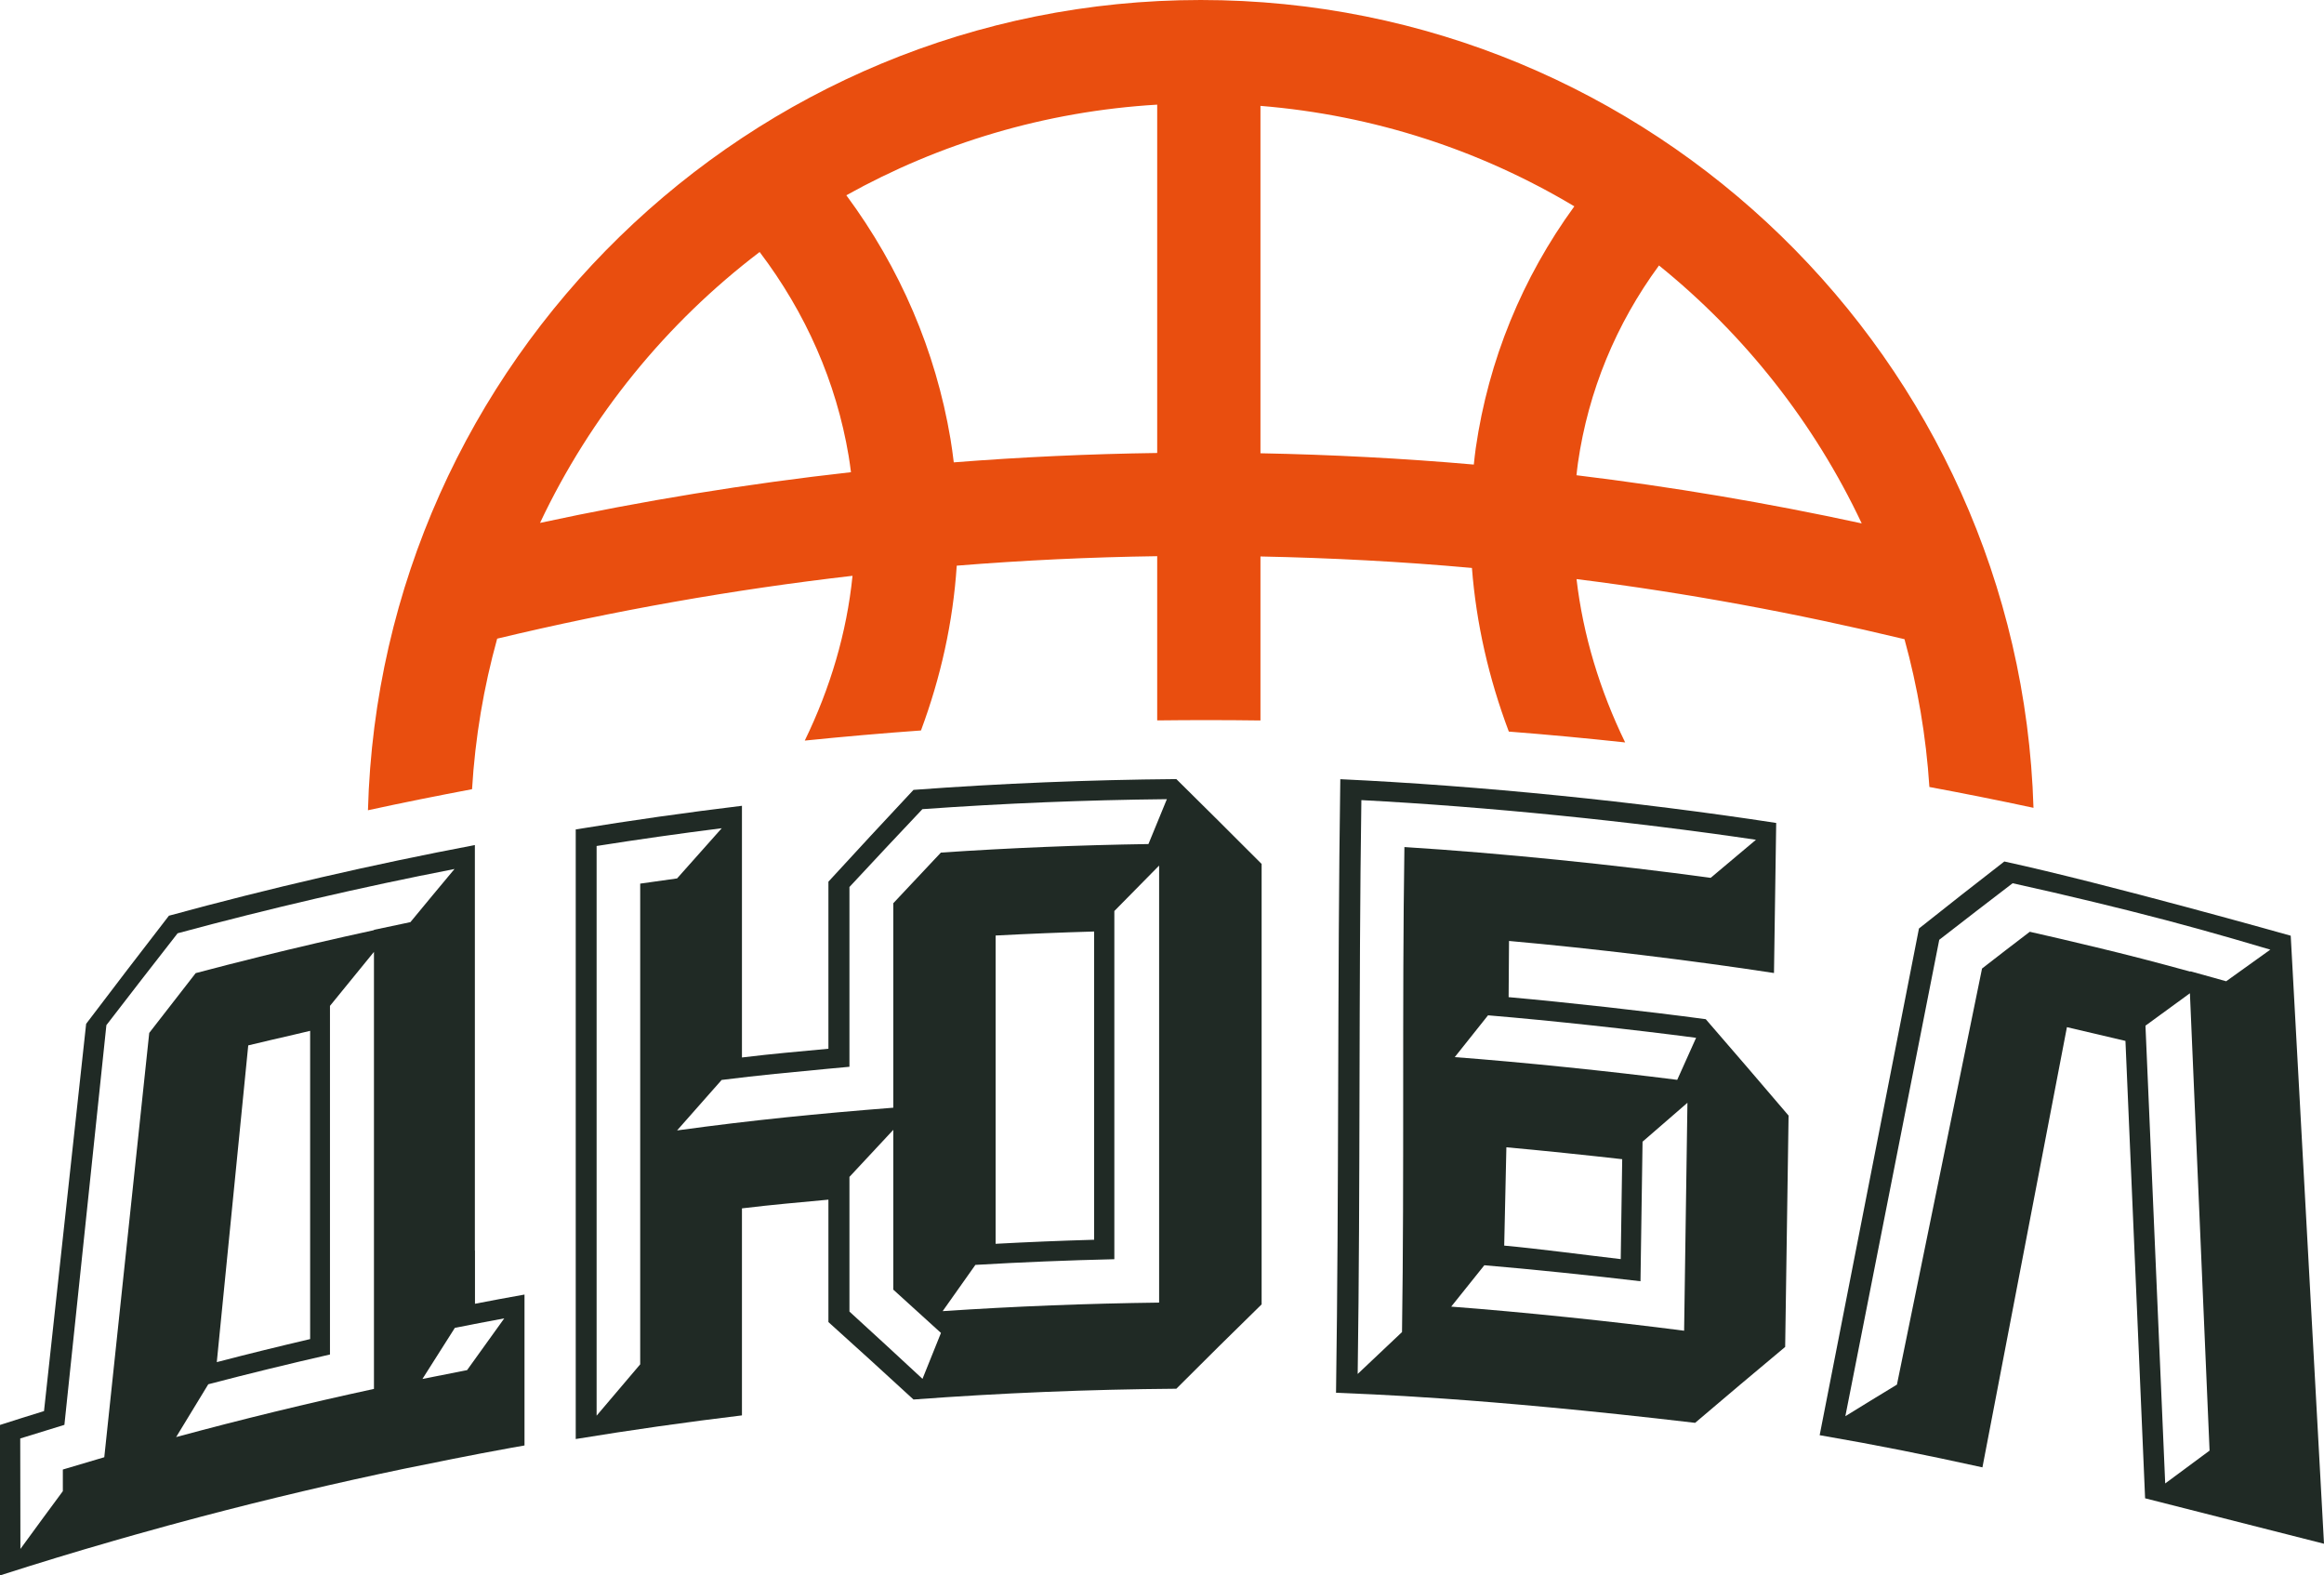 <svg width="180" height="122" viewBox="0 0 180 122" fill="none" xmlns="http://www.w3.org/2000/svg">
<path d="M58.836 19.515C62.408 24.223 64.774 29.595 65.73 35.309C65.803 35.729 65.854 36.147 65.91 36.567C57.83 37.469 49.792 38.775 41.827 40.493C45.741 32.204 51.609 25.01 58.836 19.515ZM89.628 8.104V35.079C84.371 35.152 79.117 35.393 73.872 35.805C73.799 35.199 73.718 34.594 73.617 33.986C72.47 27.165 69.717 20.751 65.551 15.121C72.759 11.105 80.931 8.617 89.628 8.104ZM97.626 8.199C106.455 8.917 114.714 11.66 121.936 15.979C117.899 21.524 115.289 27.888 114.302 34.698C114.24 35.124 114.198 35.55 114.151 35.976C108.653 35.494 103.144 35.208 97.626 35.101V8.199ZM122.217 35.841C123.018 30.287 125.166 25.089 128.494 20.558C135.127 25.918 140.521 32.739 144.194 40.532C136.885 38.946 129.514 37.702 122.102 36.802C122.141 36.483 122.169 36.163 122.217 35.841ZM36.562 61.115C36.803 57.102 37.468 53.204 38.508 49.457C47.586 47.283 56.779 45.657 66.03 44.59C65.585 48.992 64.306 53.294 62.332 57.351C65.332 57.046 68.332 56.783 71.332 56.567C72.865 52.45 73.816 48.166 74.102 43.805C79.269 43.388 84.447 43.144 89.628 43.071V55.788C92.294 55.757 94.96 55.757 97.626 55.793V43.093C103.093 43.203 108.558 43.489 114.005 43.982C114.339 48.289 115.314 52.545 116.862 56.654C119.867 56.886 122.873 57.172 125.872 57.494C123.904 53.442 122.612 49.177 122.107 44.845C130.644 45.915 139.122 47.485 147.508 49.499C148.522 53.182 149.184 57.01 149.436 60.944C152.128 61.446 154.816 61.981 157.499 62.558C156.454 27.888 127.933 0 93.001 0C58.007 0 29.447 27.989 28.499 62.746C31.182 62.16 33.871 61.625 36.562 61.115Z" fill="#E94E0F"/>
<path d="M88.95 65.363C83.587 65.444 78.226 65.663 72.874 66.024C71.646 67.322 70.415 68.63 69.188 69.945V85.78C63.292 86.245 58.31 86.736 52.442 87.54C53.591 86.231 54.743 84.928 55.893 83.631C58.949 83.247 61.105 83.054 64.163 82.762C64.707 82.712 65.251 82.661 65.792 82.611V68.689C67.674 66.663 69.555 64.654 71.442 62.661C77.747 62.21 84.06 61.953 90.377 61.888C89.903 63.045 89.424 64.206 88.95 65.363ZM77.113 96.32V72.447C79.656 72.312 82.199 72.209 84.744 72.136V96.006C82.199 96.079 79.656 96.182 77.113 96.32ZM89.777 100.873C84.186 100.943 78.596 101.162 73.011 101.535C73.858 100.335 74.699 99.141 75.546 97.953C79.135 97.743 82.718 97.597 86.309 97.513V70.55C87.464 69.37 88.622 68.199 89.777 67.03V100.873ZM71.45 106.778C69.563 105.023 67.676 103.289 65.792 101.568V91.138C66.925 89.916 68.055 88.7 69.188 87.495V99.87C70.418 100.98 71.649 102.098 72.88 103.222C72.403 104.407 71.927 105.59 71.45 106.778ZM49.585 105.654C48.461 106.974 47.334 108.299 46.209 109.63V65.514C49.436 65.004 52.666 64.547 55.901 64.138C54.749 65.427 53.594 66.722 52.442 68.025C51.489 68.154 50.535 68.288 49.585 68.428V105.654ZM91.111 60.333C84.318 60.389 77.531 60.666 70.752 61.168C68.554 63.513 66.359 65.884 64.163 68.277V81.215C61.629 81.456 59.997 81.585 57.466 81.891V62.401C53.165 62.922 48.873 63.53 44.592 64.231V111.438C48.873 110.737 53.165 110.126 57.466 109.608V93.576C59.997 93.271 61.629 93.142 64.163 92.901V102.381C66.359 104.357 68.554 106.355 70.752 108.378C77.531 107.873 84.318 107.596 91.111 107.543C93.306 105.343 95.513 103.163 97.716 101.011V66.904C95.513 64.69 93.306 62.502 91.111 60.333Z" fill="#202A25"/>
<path d="M28.964 72.032C25.997 72.677 23.043 73.363 20.093 74.092V74.095C18.445 74.501 16.799 74.924 15.156 75.359C13.956 76.894 12.756 78.438 11.559 79.988C10.396 90.934 9.238 101.888 8.077 112.848C7.006 113.159 5.932 113.478 4.867 113.8V115.476C3.768 116.961 2.672 118.452 1.581 119.951C1.576 117.099 1.57 114.251 1.567 111.396C2.708 111.037 3.849 110.687 4.99 110.34V110.32C6.075 100.002 7.155 89.695 8.24 79.388C10.076 77.001 11.915 74.63 13.757 72.273C20.861 70.354 28.01 68.695 35.202 67.294C34.06 68.658 32.925 70.031 31.787 71.41C30.842 71.606 29.903 71.803 28.964 72.007V72.032ZM16.791 105.483C17.601 97.303 18.417 89.126 19.227 80.955C20.399 80.675 21.571 80.397 22.74 80.131C23.169 80.027 23.595 79.929 24.021 79.828V103.698C21.607 104.264 19.196 104.855 16.791 105.483ZM28.964 99.27V107.557C23.836 108.667 18.725 109.911 13.642 111.287C14.472 109.919 15.302 108.557 16.132 107.198C19.266 106.377 22.409 105.609 25.557 104.892V77.895C26.693 76.494 27.828 75.101 28.964 73.714V99.27ZM32.718 106.786C33.553 105.466 34.391 104.146 35.23 102.829C36.687 102.546 37.596 102.359 39.056 102.095L36.177 106.102C35.022 106.324 33.87 106.554 32.718 106.786ZM36.788 100.963V96.841C36.786 96.844 36.783 96.844 36.78 96.844V65.441C28.832 66.949 20.926 68.773 13.084 70.912C10.942 73.677 8.806 76.471 6.672 79.285C5.585 89.275 4.5 99.27 3.409 109.275C2.274 109.625 1.138 109.981 0 110.348V122C2.91 121.067 5.829 120.176 8.758 119.335C8.96 119.276 9.156 119.217 9.358 119.161C9.714 119.057 10.07 118.957 10.427 118.858C12.148 118.371 13.875 117.9 15.605 117.443C20.817 116.07 26.056 114.834 31.316 113.736C32.572 113.478 33.831 113.223 35.089 112.976C36.766 112.649 37.896 112.422 39.575 112.122C39.928 112.06 40.276 111.998 40.624 111.937V100.251C39.16 100.506 38.249 100.686 36.788 100.963Z" fill="#202A25"/>
<path d="M129.906 83.623C124.646 82.953 117.949 82.261 112.675 81.863C113.533 80.781 114.394 79.699 115.252 78.626C120.155 79.035 126.48 79.725 131.367 80.369C130.879 81.457 130.388 82.538 129.906 83.623ZM130.439 103.051C124.91 102.331 117.949 101.605 112.4 101.185C113.258 100.114 114.111 99.046 114.966 97.981C118.526 98.279 123.508 98.797 127.06 99.22C127.114 95.616 127.17 92.013 127.22 88.412C128.378 87.4 129.539 86.397 130.696 85.399C130.61 91.287 130.523 97.169 130.439 103.051ZM105.156 106.4C105.369 91.775 105.226 76.583 105.442 61.961C115.184 62.471 126.331 63.598 136.004 65.032C134.837 66.007 133.668 66.988 132.496 67.98C125.087 66.963 116.224 66.064 108.775 65.596C108.59 77.926 108.77 90.822 108.59 103.155C107.444 104.231 106.3 105.312 105.156 106.4ZM116.673 88.846C119.191 89.07 123.132 89.482 125.644 89.768C125.608 92.343 125.572 94.924 125.53 97.505C123.018 97.216 119.022 96.684 116.505 96.46L116.673 88.846ZM132.115 78.926C127.509 78.307 121.467 77.634 116.847 77.219L116.878 72.868C123.368 73.448 130.943 74.361 137.4 75.35C137.459 71.475 137.515 67.599 137.571 63.729C126.842 62.081 114.626 60.846 103.81 60.341C103.58 75.992 103.712 92.206 103.479 107.854C105.672 107.958 114.413 108.199 131.291 110.185C133.494 108.308 136.065 106.139 138.266 104.306C138.353 98.335 138.443 92.366 138.53 86.391C136.391 83.88 134.254 81.392 132.115 78.926Z" fill="#202A25"/>
<path d="M172.424 75.989C171.502 75.726 170.577 75.468 169.652 75.216C169.652 75.227 169.652 75.233 169.652 75.244C166.73 74.448 165.076 74.014 162.135 73.305V73.308C160.498 72.91 158.855 72.526 157.212 72.156C155.976 73.095 154.748 74.047 153.514 75.003C151.316 85.725 149.121 96.466 146.923 107.224C145.594 108.031 144.26 108.846 142.928 109.67C145.353 97.348 147.775 85.049 150.2 72.778C152.101 71.301 153.991 69.844 155.883 68.398C157.994 68.863 160.108 69.351 162.211 69.861C163.091 70.071 163.969 70.29 164.846 70.508C168.951 71.542 171.774 72.335 175.842 73.54C174.704 74.35 173.563 75.165 172.424 75.989ZM171.137 112.335L167.7 114.879L166.172 79.428L169.615 76.917L171.137 112.335ZM155.241 66.714C153.04 68.418 150.834 70.15 148.628 71.904C146.068 84.96 143.506 98.038 140.938 111.141C145.499 111.926 149.017 112.64 153.545 113.632C155.732 102.25 157.913 90.886 160.089 79.543L164.622 80.608L166.144 116.028L180 119.548L177.423 72.461C177.423 72.461 163.114 68.423 155.241 66.714Z" fill="#202A25"/>
</svg>
